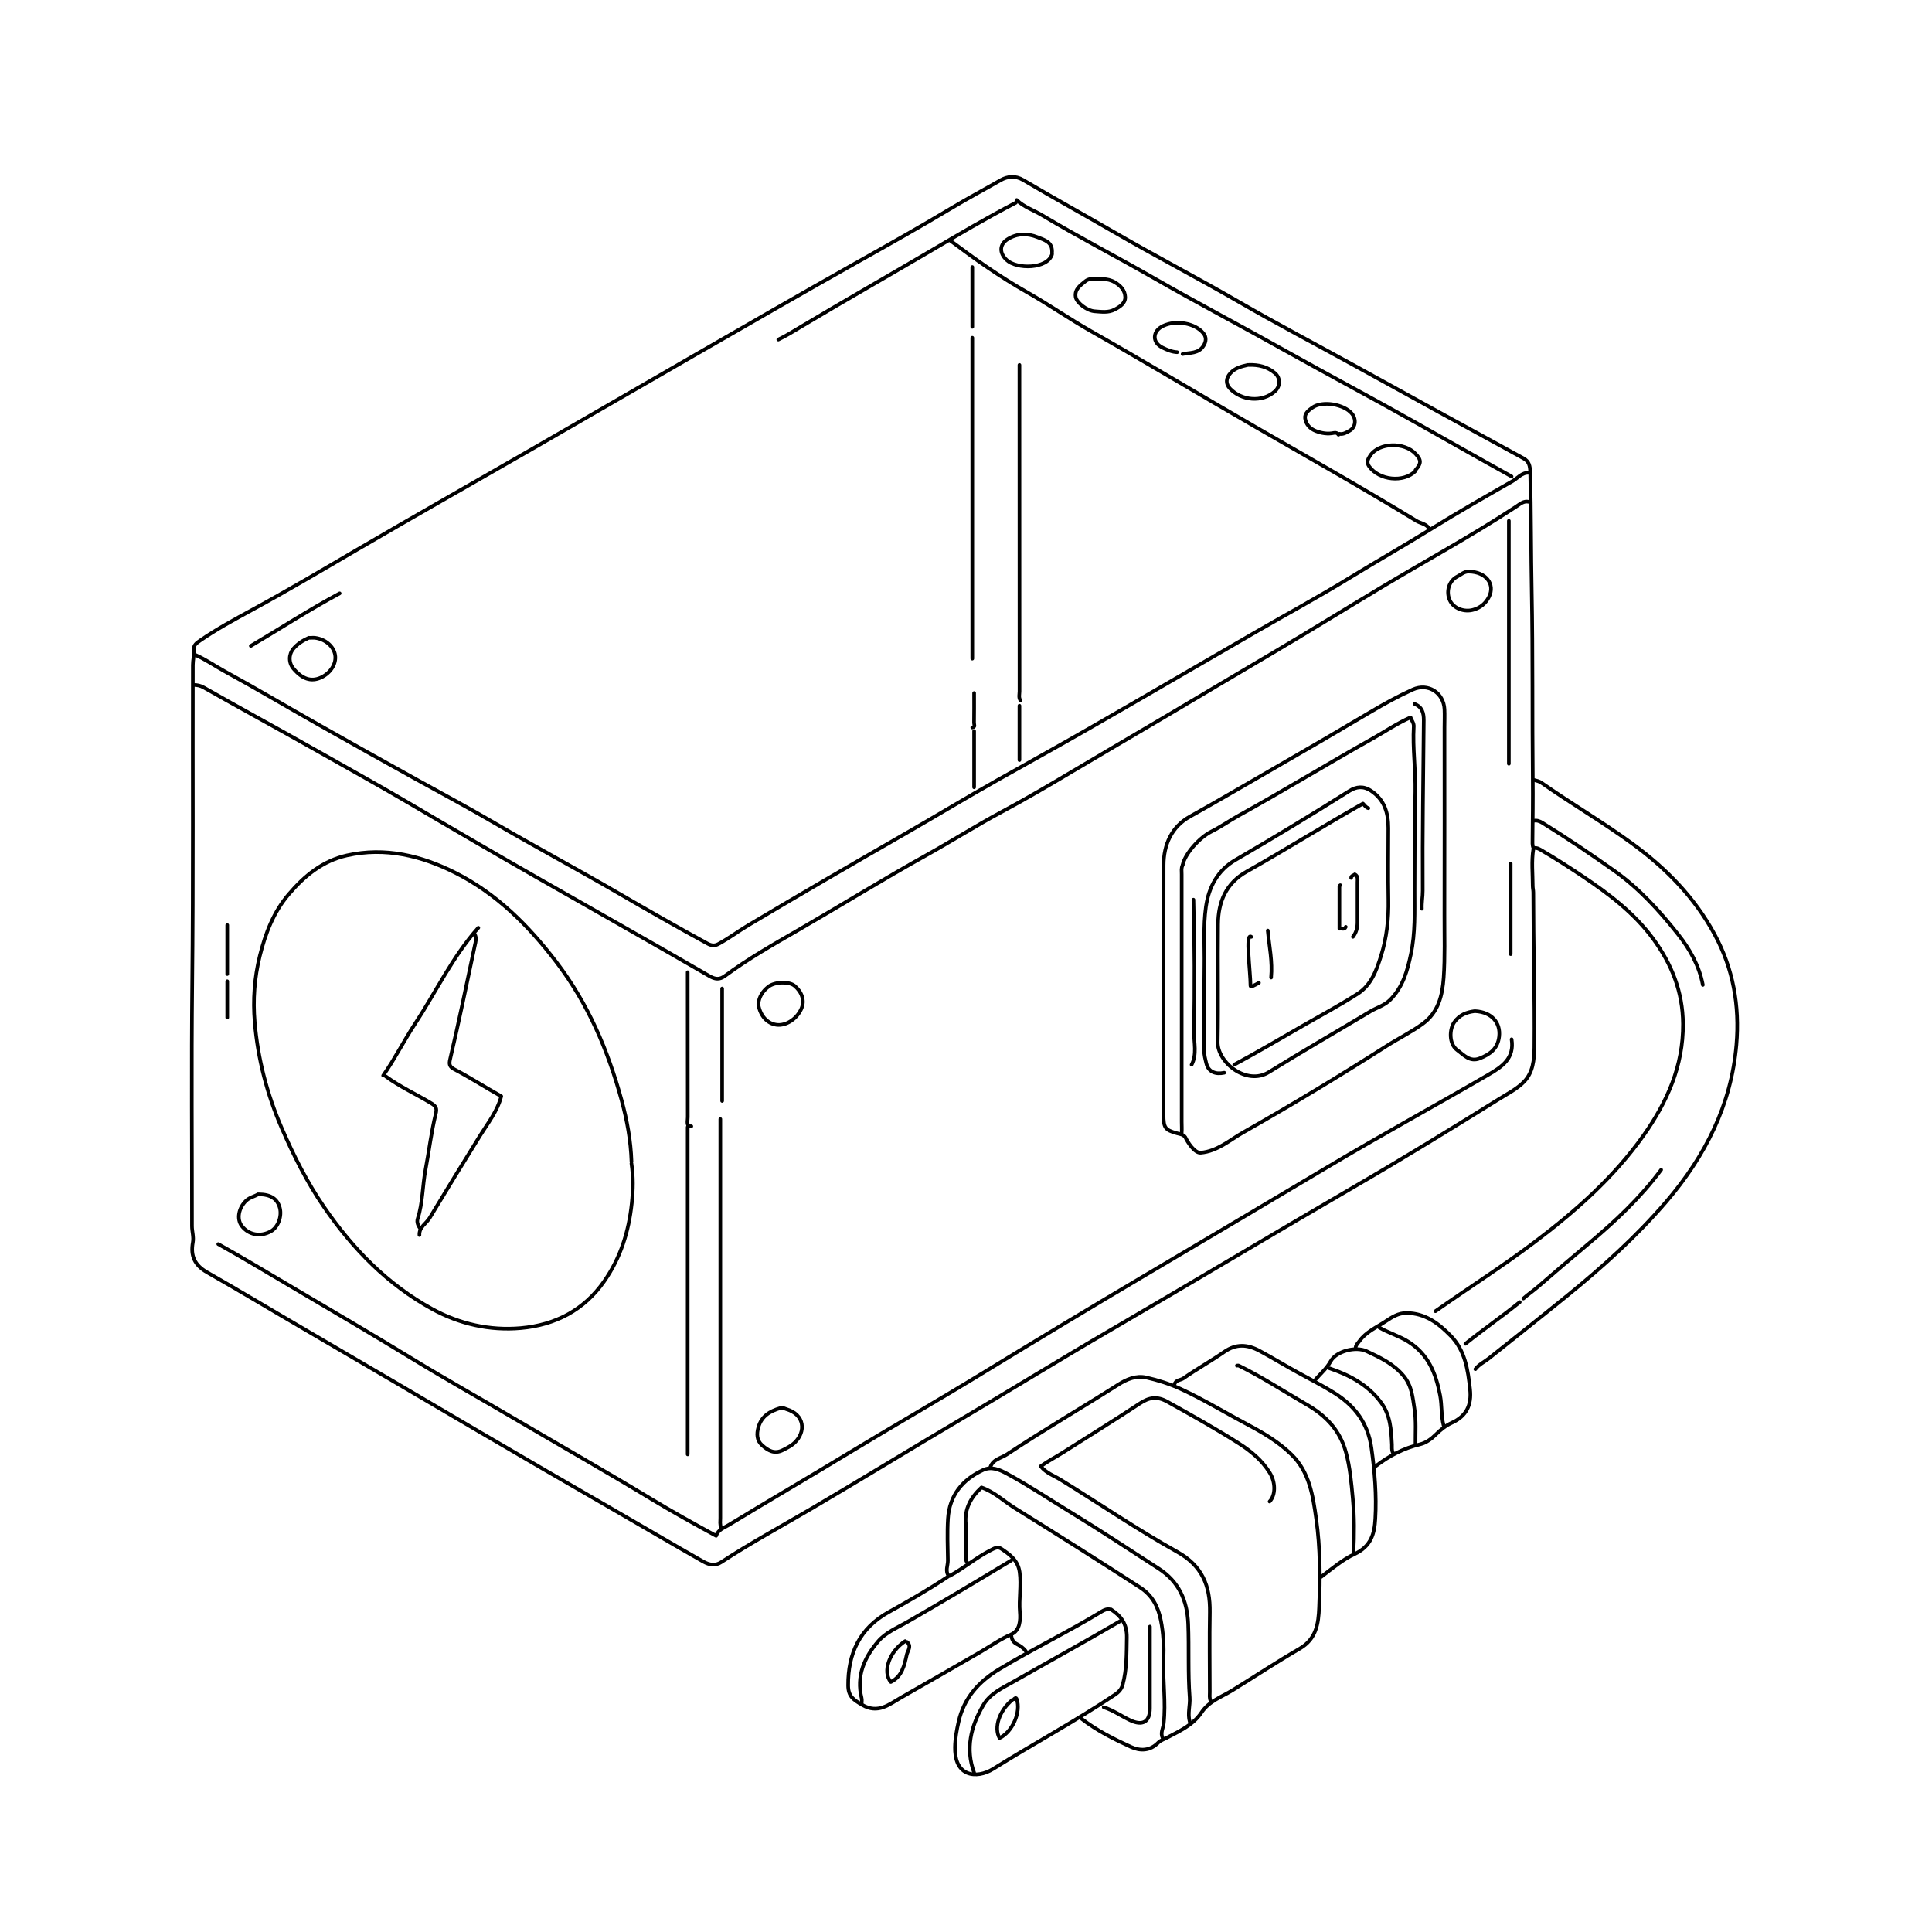 <?xml version="1.0" encoding="UTF-8"?>
<svg id="icons" xmlns="http://www.w3.org/2000/svg" viewBox="0 0 500 500">
  <defs>
    <style>
      .cls-1 {
        fill: none;
        stroke: #000;
        stroke-linecap: round;
        stroke-linejoin: round;
        stroke-width: .94px;
      }
    </style>
  </defs>
  <path class="cls-1" d="M396.83,219.71c-.52,3.19-.16,6.41-.16,9.62,0,.49.15,1.1.15,1.64,0,13.37.39,26.74.27,40.11-.03,3.25-.37,6.47-2.66,8.85-1.81,1.88-4.27,3.11-6.51,4.51-12.12,7.55-24.29,15.04-36.63,22.21-21.39,12.43-42.61,25.16-63.98,37.62-12.91,7.52-25.62,15.37-38.48,22.96-13.01,7.68-25.89,15.6-38.92,23.25-7.77,4.56-15.7,8.86-23.25,13.8-1.49.98-3.03.78-4.7-.17-7.93-4.49-15.76-9.13-23.65-13.67-11.2-6.46-22.39-12.93-33.54-19.47-15.17-8.9-30.33-17.84-45.53-26.69-8.54-4.97-17-10.09-25.59-14.97-3.27-1.86-4.39-4.26-3.74-7.8.26-1.4-.23-2.8-.23-4.22.02-20.8-.16-41.6.06-62.39.29-27.6.1-55.2.17-82.8,0-1.34.38-2.64.26-3.99-.11-1.2.79-1.76,1.63-2.35,4.28-2.96,8.86-5.43,13.41-7.91,9.17-4.99,18.15-10.3,27.16-15.57,14.64-8.56,29.39-16.91,44.08-25.36,14.34-8.24,28.63-16.56,42.96-24.8,13.96-8.03,27.91-16.1,41.95-23.99,8.43-4.73,16.87-9.46,25.16-14.44,4.08-2.45,8.29-4.68,12.42-7.05,1.78-1.02,3.85-1.24,5.84-.06,7.84,4.63,15.82,9.02,23.7,13.59,10.63,6.16,21.54,11.82,32.18,17.98,9.86,5.71,19.98,11.01,29.97,16.52,14.52,8.02,29.06,16,43.62,23.94,1.49.82,1.72,1.92,1.77,3.75.24,10.32.19,20.65.39,30.96.3,16.11.11,32.22.27,48.32.05,5.16-.02,10.32-.07,15.48,0,.79-.09,1.59.23,2.35"/>
  <path class="cls-1" d="M395.65,129.87c-1.35-.33-2.34.63-3.25,1.22-11.44,7.53-23.47,14.05-35.2,21.09-9.03,5.41-17.98,10.97-27.03,16.32-9.69,5.72-19.36,11.47-29.03,17.21-7.81,4.63-15.66,9.19-23.46,13.84-6.11,3.64-12.23,7.24-18.51,10.6-6.54,3.51-12.83,7.5-19.32,11.11-11.21,6.24-22.11,12.99-33.21,19.41-6.47,3.73-13,7.44-19.04,11.9-1.4,1.03-2.53.88-4.02.02-14.48-8.39-29.06-16.61-43.6-24.91-11.23-6.41-22.4-12.91-33.54-19.48-8.39-4.95-16.92-9.65-25.39-14.45-9.41-5.33-18.92-10.48-28.32-15.83-.88-.5-1.68-.65-2.6-.66"/>
  <path class="cls-1" d="M395.65,122.36c-1.81-.09-2.85,1.37-4.2,2.15-7,3.99-14.01,8-20.85,12.24-7.01,4.35-14.18,8.42-21.21,12.73-8.05,4.94-16.38,9.45-24.57,14.18-14.32,8.27-28.59,16.62-42.93,24.85-7.86,4.52-15.8,8.9-23.7,13.35-8.03,4.52-15.9,9.3-23.9,13.89-13.59,7.79-27.13,15.66-40.59,23.68-2.62,1.56-5.08,3.42-7.77,4.87-.86.46-1.65.54-2.85-.11-7.78-4.23-15.47-8.64-23.12-13.08-10.6-6.16-21.41-11.95-32-18.13-6.7-3.91-13.55-7.6-20.35-11.35-8.4-4.63-16.76-9.34-25.11-14.05-8.14-4.6-16.18-9.38-24.38-13.86-2.52-1.38-4.88-3.04-7.51-4.21"/>
  <path class="cls-1" d="M163.43,300.63c-.18-5.43-1.15-10.73-2.58-15.95-3.52-12.88-8.67-24.96-16.85-35.68-7.21-9.45-15.48-17.72-26.12-23.1-8.76-4.43-18.16-6.75-28.1-4.52-6.26,1.4-10.95,5.25-15.04,10.04-3.98,4.66-6.05,10.14-7.5,15.97-1.4,5.64-1.81,11.4-1.32,17.12.8,9.5,3.2,18.68,6.99,27.44,3.08,7.11,6.54,14.01,10.96,20.44,7.45,10.84,16.45,20.06,28,26.39,7.03,3.86,14.88,5.65,22.93,4.93,8.88-.79,16.35-4.63,21.57-12.13,4.22-6.05,6.35-12.82,7.13-20.16.37-3.49.43-6.89-.08-10.33"/>
  <path class="cls-1" d="M306.75,294.3c.53,1.19,2.41,4.16,3.99,4.02,4.34-.38,7.48-3.26,10.99-5.25,12.58-7.13,24.95-14.61,37.14-22.39,3.06-1.95,6.37-3.56,9.32-5.72,4.02-2.94,5.1-7.25,5.43-11.95.37-5.4.18-10.79.2-16.19.04-16.19.02-32.37.01-48.56,0-1.56.07-3.13,0-4.69-.21-4.28-4.23-6.9-8.19-5.12-3.79,1.71-7.45,3.73-11.03,5.85-8.11,4.81-16.25,9.57-24.42,14.26-7.41,4.25-14.76,8.6-22.23,12.76-4.73,2.63-6.81,7.23-6.82,12.6-.04,21.5-.02,43-.02,64.51,0,3.4.35,4.01,3.53,4.87.82.22,1.58.27,2.09,1"/>
  <path class="cls-1" d="M391.2,268.97c.77,4.92-2.4,7.06-6.07,9.19-13.75,7.99-27.71,15.62-41.38,23.76-15.66,9.32-31.33,18.62-47.02,27.9-14.25,8.43-28.44,16.98-42.56,25.62-11.48,7.03-23.17,13.72-34.68,20.7-10.29,6.23-20.67,12.31-30.95,18.55-1.2.73-2.65,1.13-3.21,2.77-5.79-3.15-11.43-6.28-16.93-9.61-11.63-7.05-23.47-13.75-35.18-20.65-8.76-5.16-17.63-10.12-26.31-15.42-10.42-6.36-20.94-12.54-31.45-18.74-6.3-3.72-12.58-7.5-18.97-11.07"/>
  <path class="cls-1" d="M397.06,201.88c.65.17,1.32.32,1.87.71,7.71,5.4,15.85,10.16,23.46,15.71,8.72,6.36,16.15,13.92,21.32,23.47,4.83,8.91,6.54,18.5,5.67,28.6-1.35,15.63-8.09,28.85-18.1,40.56-7.73,9.03-16.54,16.95-25.75,24.44-6.69,5.44-13.45,10.79-20.19,16.16-1.18.94-2.59,1.57-3.52,2.81"/>
  <path class="cls-1" d="M371.49,339.34c8.49-5.99,17.27-11.56,25.57-17.82,10.63-8.03,20.59-16.8,28.32-27.73,6.05-8.56,10.26-17.94,10.18-28.81-.06-8.29-2.92-15.48-7.76-22.06-4.95-6.71-11.47-11.61-18.3-16.19-3.39-2.27-6.82-4.47-10.34-6.54-.63-.37-1.28-.83-2.1-.72"/>
  <path class="cls-1" d="M354.13,209.15c-.65-.18-.96-.76-1.4-1.18-10.11,5.7-19.94,11.88-30.05,17.57-5.42,3.04-7.39,7.86-7.45,13.64-.12,10.16.1,20.33-.09,30.49-.09,5.28,7.49,11.36,13.23,7.8,8.67-5.38,17.51-10.48,26.27-15.72,1.71-1.02,3.64-1.49,5.18-3.05,3.28-3.33,4.41-7.49,5.32-11.79,1.16-5.42.94-10.93.95-16.42.02-8.52.03-17.05.2-25.57.11-5.63-.73-11.25-.41-16.89.06-.95-.52-1.47-.83-2.37-3.55,1.58-6.57,3.65-9.74,5.43-11.64,6.53-23.02,13.5-34.7,19.96-2.39,1.32-4.64,2.93-7.08,4.14-3.03,1.5-6.87,5.7-7.48,8.73"/>
  <path class="cls-1" d="M263.12,51.76c1.88,1.84,4.4,2.63,6.59,3.95,9.46,5.66,19.27,10.72,28.84,16.21,11.38,6.53,23.01,12.63,34.45,19.05,10.99,6.16,22.13,12.05,33.11,18.24,8.36,4.71,16.69,9.45,25.08,14.1"/>
  <path class="cls-1" d="M246,62.31c6.32,4.75,12.74,9.31,19.65,13.23,5.67,3.21,11.05,6.97,16.73,10.19,14.23,8.08,28.24,16.52,42.42,24.7,13.96,8.06,28.01,15.97,41.77,24.37.99.6,2.24.71,3.05,1.64"/>
  <path class="cls-1" d="M319.42,275.53c6.02-3.23,11.89-6.72,17.81-10.11,4.71-2.7,9.5-5.27,14.08-8.2,3.58-2.29,4.9-6.05,6.1-9.84,1.49-4.73,2-9.58,1.91-14.54-.11-6.18-.03-12.35-.02-18.53,0-3.9-.97-7.3-4.45-9.64-1.95-1.31-3.8-1.13-5.64.03-9.73,6.14-19.58,12.09-29.52,17.88-4.47,2.6-6.85,6.86-7.6,12.12-.72,5.09-.31,10.17-.39,15.25-.11,7.27.02,14.54-.07,21.81-.02,1.24.31,2.39.58,3.5.53,2.09,2.32,2.86,4.62,2.36"/>
  <path class="cls-1" d="M263.83,94.45c0,28.15,0,56.3.02,84.44,0,.78-.28,1.61.22,2.35"/>
  <path class="cls-1" d="M178.91,291.48c-.48-.06-.86.11-.94.2v84.71"/>
  <path class="cls-1" d="M245.53,407.83c-.98-1.28-.2-2.66-.22-3.99-.05-3.6-.2-7.2.02-10.79.38-6.05,3.76-10.16,9.12-12.63,2.1-.97,4.19-.1,6.07.92,5.47,2.95,10.63,6.41,15.93,9.64,7.92,4.83,15.67,9.95,23.47,15,5.11,3.31,7.35,8.19,7.58,14.28.25,6.33-.09,12.68.39,19,.16,2.1-.6,4.22.02,6.33"/>
  <path class="cls-1" d="M251.63,87.41v83.04"/>
  <path class="cls-1" d="M250.46,404.55c-.69-.68-.46-1.54-.46-2.35-.02-2.58.19-5.18-.05-7.74-.38-3.94,1.23-6.89,4.06-9.51,3.29,1.13,5.77,3.56,8.62,5.33,10.86,6.77,21.69,13.59,32.43,20.55,3.19,2.07,4.65,4.99,5.36,8.48.69,3.4.82,6.87.69,10.32-.21,5.48.66,10.94.05,16.42-.14,1.24-.92,2.45-.26,3.75"/>
  <path class="cls-1" d="M328.57,388.59c1.61-1.67,1.58-5.01,0-7.51-2.01-3.2-4.8-5.52-7.96-7.53-6.04-3.84-12.28-7.32-18.53-10.8-2.6-1.45-4.66-1.15-7.09.46-6.56,4.34-13.27,8.47-19.91,12.7-1.81,1.15-3.74,2.13-5.75,3.56,1.45,1.78,3.44,2.43,5.08,3.44,10.11,6.22,19.92,12.95,30.28,18.72,6.4,3.56,8.53,8.75,8.42,15.58-.12,6.88-.03,13.76-.02,20.64,0,.79-.15,1.59.23,2.35"/>
  <path class="cls-1" d="M390.49,134.79v62.86"/>
  <path class="cls-1" d="M287.52,416.51c2.64,1.71,4.16,3.79,4.1,7.27-.07,4.11.02,8.19-1.06,12.19-.31,1.15-.97,1.91-2.06,2.64-10.22,6.85-21.06,12.66-31.47,19.18-2.13,1.33-4.73,1.87-6.74,1.01-2.5-1.07-3.18-3.86-3.14-6.64.04-2.24.44-4.4.93-6.57,1.41-6.2,5.23-10.41,10.56-13.63,8.69-5.26,17.87-9.66,26.54-14.95.58-.35,1.32-.68,2.09-.5"/>
  <path class="cls-1" d="M350.26,401.96c.24-4.77.26-9.56-.17-14.3-.36-3.93-.7-7.87-1.75-11.75-1.55-5.78-5.22-9.56-10.17-12.41-5.85-3.38-11.51-7.1-17.59-10.08-.13-.06-.31,0-.47,0"/>
  <path class="cls-1" d="M186.42,289.61v52.07c0,17.05,0,34.09,0,51.14,0,.86-.17,1.75.23,2.58"/>
  <path class="cls-1" d="M289.86,419.56c-9.16,5.36-18.46,10.47-27.68,15.72-2.89,1.64-5.97,2.99-7.76,6.09-3.18,5.49-4.6,11.17-2.33,17.37"/>
  <path class="cls-1" d="M306.05,223.93c-.38.75-.23,1.56-.23,2.35,0,15.87,0,31.74,0,47.62,0,5.47,0,10.95,0,16.42,0,.94.07,1.88,0,2.81"/>
  <path class="cls-1" d="M440.69,254.89c-.93-4.95-3.37-9.26-6.4-13.08-4.85-6.13-10.11-11.92-16.57-16.49-6.07-4.3-12.24-8.47-18.56-12.38-.64-.4-1.47-.74-2.33-.5"/>
  <path class="cls-1" d="M366.1,182.18c1.93.77,2.38,2.29,2.37,4.22-.12,14.7-.37,29.4-.27,44.1.01,1.56-.3,3.12-.22,4.69"/>
  <path class="cls-1" d="M261.71,403.84c-8.95,5.39-17.91,10.76-26.97,15.96-2.6,1.49-5.5,2.67-7.46,4.96-3.6,4.2-5.73,8.99-4.29,14.74.11.44.01.93.01,1.4"/>
  <path class="cls-1" d="M280.01,444.89c3.89,3,8.26,5.19,12.69,7.21,2.37,1.08,4.93,1.06,7.03-1.09.6-.61,1.51-.89,2.27-1.29,3.27-1.72,6.79-3.31,8.92-6.5,2-3.01,5.25-4.06,8.05-5.79,5.8-3.58,11.49-7.34,17.38-10.76,4.35-2.52,4.87-6.57,5.03-10.64.31-7.66.33-15.39-.75-22.96-.85-5.91-1.71-12.11-6.43-16.68-3.32-3.22-7.26-5.56-11.29-7.69-5.78-3.06-11.36-6.48-17.32-9.23-2.89-1.33-5.88-2.27-8.94-2.97-2.63-.59-5.06.45-7.25,1.84-9.58,6.08-19.38,11.8-28.85,18.07-1.48.98-3.56,1.23-4.24,3.26"/>
  <path class="cls-1" d="M122.85,241.76c.57,1.02.23,2.01.01,3.05-2.07,9.78-4.09,19.58-6.37,29.31-.3,1.27-.22,1.93,1.16,2.65,4.1,2.14,7.98,4.67,12.07,6.94-1.01,3.92-3.52,7.03-5.55,10.3-4.38,7.03-8.7,14.11-12.98,21.2-.88,1.46-2.76,2.37-2.64,4.42"/>
  <path class="cls-1" d="M356.01,379.45c3.45-2.66,7.21-4.65,11.49-5.66,1.62-.39,3.04-1.47,4.17-2.61,1.23-1.23,2.54-2.27,4.06-2.96,3.81-1.74,5.16-4.62,4.71-8.71-.54-5.04-1.3-10.01-4.99-13.8-3.12-3.2-6.63-5.88-11.46-5.9-2.1-.01-3.76,1.07-5.38,2.15-2.37,1.58-5.09,2.72-6.81,5.14-.36.51-.89.94-.96,1.63"/>
  <path class="cls-1" d="M99.86,278.58c3.69,2.71,7.88,4.6,11.77,6.96,1.3.79,1.46,1.4,1.15,2.66-1.18,4.79-1.74,9.69-2.66,14.53-.8,4.21-.69,8.56-2.03,12.69-.3.91.14,1.8.68,2.57"/>
  <path class="cls-1" d="M262.89,52.46c-7.59,3.94-14.94,8.3-22.31,12.63-11.09,6.52-22.26,12.88-33.3,19.48-1.92,1.15-3.83,2.34-5.85,3.31"/>
  <path class="cls-1" d="M308.86,232.84c.32,11.41.33,22.83.15,34.25-.04,2.79.82,5.73-.62,8.45"/>
  <path class="cls-1" d="M245.29,408.06c-4.94,3.29-10.08,6.25-15.26,9.12-7.54,4.17-10.59,10.73-10.53,19.03.02,2.84,1.41,3.71,3.68,5.03,4.05,2.37,6.96-.16,9.87-1.83,6.9-3.95,13.81-7.88,20.69-11.88,2.63-1.53,5.1-3.31,7.94-4.54,2.33-1.01,2.43-3.75,2.26-5.77-.29-3.46.41-6.88-.06-10.34-.42-3.08-2.54-4.57-4.76-6.07-.96-.65-1.86-.07-2.82.42-3.71,1.9-6.87,4.64-10.54,6.6"/>
  <path class="cls-1" d="M177.97,251.61c0,12.51,0,25.02.02,37.53,0,.78-.28,1.61.22,2.35"/>
  <path class="cls-1" d="M429.9,302.74c-5.36,7.22-11.84,13.3-18.71,19.06-4.42,3.7-8.81,7.44-13.17,11.22-1.22,1.06-2.57,1.95-3.77,3.03"/>
  <path class="cls-1" d="M123.79,240.11c-6.69,7.48-10.94,16.58-16.4,24.88-2.88,4.37-5.22,9.07-8.23,13.36"/>
  <path class="cls-1" d="M297.6,420.96c0,7.04,0,14.07,0,21.11,0,3.64-1.93,4.66-5.18,3.1-2.27-1.08-4.35-2.57-6.78-3.34"/>
  <path class="cls-1" d="M196.27,260.05c.51,2.86,2.32,4.85,4.69,5.16,2.43.32,5.13-1.44,6.35-3.98,1.15-2.39.05-4.66-1.67-6.1-1.43-1.2-5.15-1.06-6.79.23-1.43,1.13-2.41,2.57-2.59,4.45"/>
  <path class="cls-1" d="M272.27,65.13c.05-2.55-2.01-3.03-3.76-3.74-2.63-1.06-5.31-1.01-7.71.5-2.16,1.35-2.24,3.56-.29,5.39,2.62,2.46,10.53,2.37,11.75-1.44.05-.14,0-.31,0-.47"/>
  <path class="cls-1" d="M340.53,356.93c1.32-1.51,2.82-2.78,3.85-4.64,1.47-2.65,6.52-3.9,9.27-2.61,3.54,1.66,7.07,3.3,9.68,6.5,2.08,2.56,2.28,5.54,2.74,8.49.47,3.02.23,6.09.26,9.14"/>
  <path class="cls-1" d="M346.63,112.27c.98.21,1.81-.34,2.56-.75,1.65-.88,1.9-2.92.73-4.41-1.98-2.52-7.74-3.49-10.3-1.61-.9.66-2.04,1.47-1.86,2.78.22,1.58,1.3,2.7,2.78,3.27,1.5.58,3.07.84,4.69.49.48-.1.89.02,1.17.46"/>
  <path class="cls-1" d="M356.95,343.56c2.43,1.4,5.13,2.17,7.55,3.69,5.19,3.28,7.13,8.25,8.2,13.9.49,2.57.24,5.21.9,7.75"/>
  <path class="cls-1" d="M306.05,91.63c1.92-.4,4.1-.09,5.4-2.11.72-1.12.82-2.25-.02-3.28-2.17-2.66-7.11-3.45-10.33-1.93-1.33.63-2.2,1.57-2.25,2.86-.05,1.23.84,2.24,2.04,2.81,1.19.58,2.4,1.1,3.75,1.17"/>
  <path class="cls-1" d="M186.89,255.83v29.09"/>
  <path class="cls-1" d="M344.05,354.11c5.25,1.77,9.99,4.29,13.39,8.9,2.41,3.26,2.59,7.02,2.79,10.81.04.71-.11,1.44.24,2.11"/>
  <path class="cls-1" d="M303.94,358.34c.28-1.26,1.57-1.09,2.35-1.64,3.42-2.41,7.1-4.44,10.53-6.83,3.09-2.15,5.99-1.97,9.19-.25,3.39,1.83,6.67,3.85,10.06,5.69,3.08,1.67,6.19,3.28,9.16,5.13,5.36,3.35,8.79,7.79,9.7,14.31.85,6.1,1.35,12.2,1,18.3-.21,3.75-1.01,7.13-5.43,9.16-2.96,1.36-5.78,3.76-8.56,5.86"/>
  <path class="cls-1" d="M390.96,223.46v23.46"/>
  <path class="cls-1" d="M87.9,153.56c-7.86,4.21-15.33,9.07-22.99,13.6"/>
  <path class="cls-1" d="M366.33,121.66c1.57-1.78,1.52-2.63,0-4.23-2.87-3.05-9.38-2.99-11.73.48-.59.87-1.01,1.77-.25,2.82,2.6,3.58,8.91,4.26,11.97,1.17"/>
  <path class="cls-1" d="M349.68,227.21c-.01-.64.65-.6.94-.93.91.47.7,1.32.7,2.1,0,3.44,0,6.88,0,10.32,0,1.38-.31,2.65-1.18,3.75"/>
  <path class="cls-1" d="M251.63,69.11v15.48"/>
  <path class="cls-1" d="M252.1,189.21v14.54"/>
  <path class="cls-1" d="M393.31,336.99c-4.59,3.72-9.47,7.07-14.07,10.79"/>
  <path class="cls-1" d="M263.83,182.64v14.07"/>
  <path class="cls-1" d="M58.81,239.41v12.67"/>
  <path class="cls-1" d="M323.84,242.46c-1.64-1.29-.23,8.75-.21,12.67,0,.45,1.14-.2,2.18-.78"/>
  <path class="cls-1" d="M328.1,240.82c.39,4.22,1.25,7.94.86,12.17"/>
  <path class="cls-1" d="M261.95,439.96c-3.34,2.77-4.79,7.13-3.28,9.85,3.33-1.55,5.63-6.75,4.45-10.08-.19-.53-.46-.2-.7,0"/>
  <path class="cls-1" d="M346.86,229.09c-.08.08-.22.16-.22.23-.01,3.67,0,7.35,0,11.03.54-.19,1.3.39,1.64-.47"/>
  <path class="cls-1" d="M234.27,424.72c-4.09,2.63-5.97,7.9-3.73,10.58,2.93-1.44,3.52-4.33,4.13-7.08.22-1,1.35-2.17.07-3.27"/>
  <path class="cls-1" d="M58.81,253.95v9.38"/>
  <path class="cls-1" d="M252.1,179.36c0,2.58.02,5.16-.02,7.74,0,.4.4,1.06-.45,1.17"/>
  <path class="cls-1" d="M261.71,423.31c.15.91.46,1.67,1.39,2.14.89.45,1.74,1.02,2.36,1.85"/>
  <path class="cls-1" d="M381.58,261.69c-2.09.27-3.87.99-5.18,2.8-1.32,1.81-1.48,5.66.74,7.28,1.73,1.26,3.26,3.18,5.86,2.12,2.59-1.05,4.6-2.45,4.98-5.63.42-3.59-1.97-6.33-6.15-6.57"/>
  <path class="cls-1" d="M66.79,309.08c-.99.6-2.17.79-3.06,1.63-1.97,1.85-2.55,4.77-1.15,6.58,1.74,2.26,4.73,2.9,7.48,1.39,1.94-1.06,2.93-3.93,2.36-6.07-.63-2.36-2.36-3.49-5.4-3.52"/>
  <path class="cls-1" d="M201.9,364.43c-2.64.77-4.82,2.07-5.63,4.93-.49,1.72-.46,3.41.96,4.67,1.52,1.35,3.16,2.39,5.4,1.24,1.08-.56,2.15-1.07,3.03-1.92,2.96-2.84,2.6-7.24-2.12-8.65-.43-.13-.88-.45-1.4-.26"/>
  <path class="cls-1" d="M79.93,165.05c-1.51.69-2.9,1.53-3.99,2.82-1.27,1.51-1.26,3.66,0,5.16,2.26,2.69,4.55,3.45,7.04,2.35,2.54-1.13,4.12-3.6,3.75-5.86-.36-2.24-2.51-4.1-5.16-4.45-.46-.06-.94,0-1.41,0"/>
  <path class="cls-1" d="M379.94,147.93c-1.09.02-1.9.82-2.77,1.26-2.28,1.15-3,4.05-1.92,6.25,1,2.04,3.71,3.06,6.1,2.35,1.81-.53,3.13-1.63,3.98-3.29,1.71-3.33-.8-6.52-5.16-6.57"/>
  <path class="cls-1" d="M322.94,94.45c-1.64.37-3.24.75-4.48,2.09-1.25,1.35-1.28,2.79-.18,3.98,2.95,3.18,8.39,3.74,11.69.73,1.41-1.29,1.45-3.41,0-4.67-1.93-1.67-4.27-2.22-6.79-2.13"/>
  <path class="cls-1" d="M282.36,72.16c-.5.07-1.13.35-1.35.53-1.28,1.09-2.95,2.05-2.63,4.16.21,1.42,2.86,3.56,4.92,3.71,1.71.12,3.52.42,5.15-.44,1.34-.7,2.81-1.62,2.75-3.26-.06-1.66-1.11-2.88-2.7-3.82-1.94-1.15-3.92-.74-5.9-.87"/>
</svg>